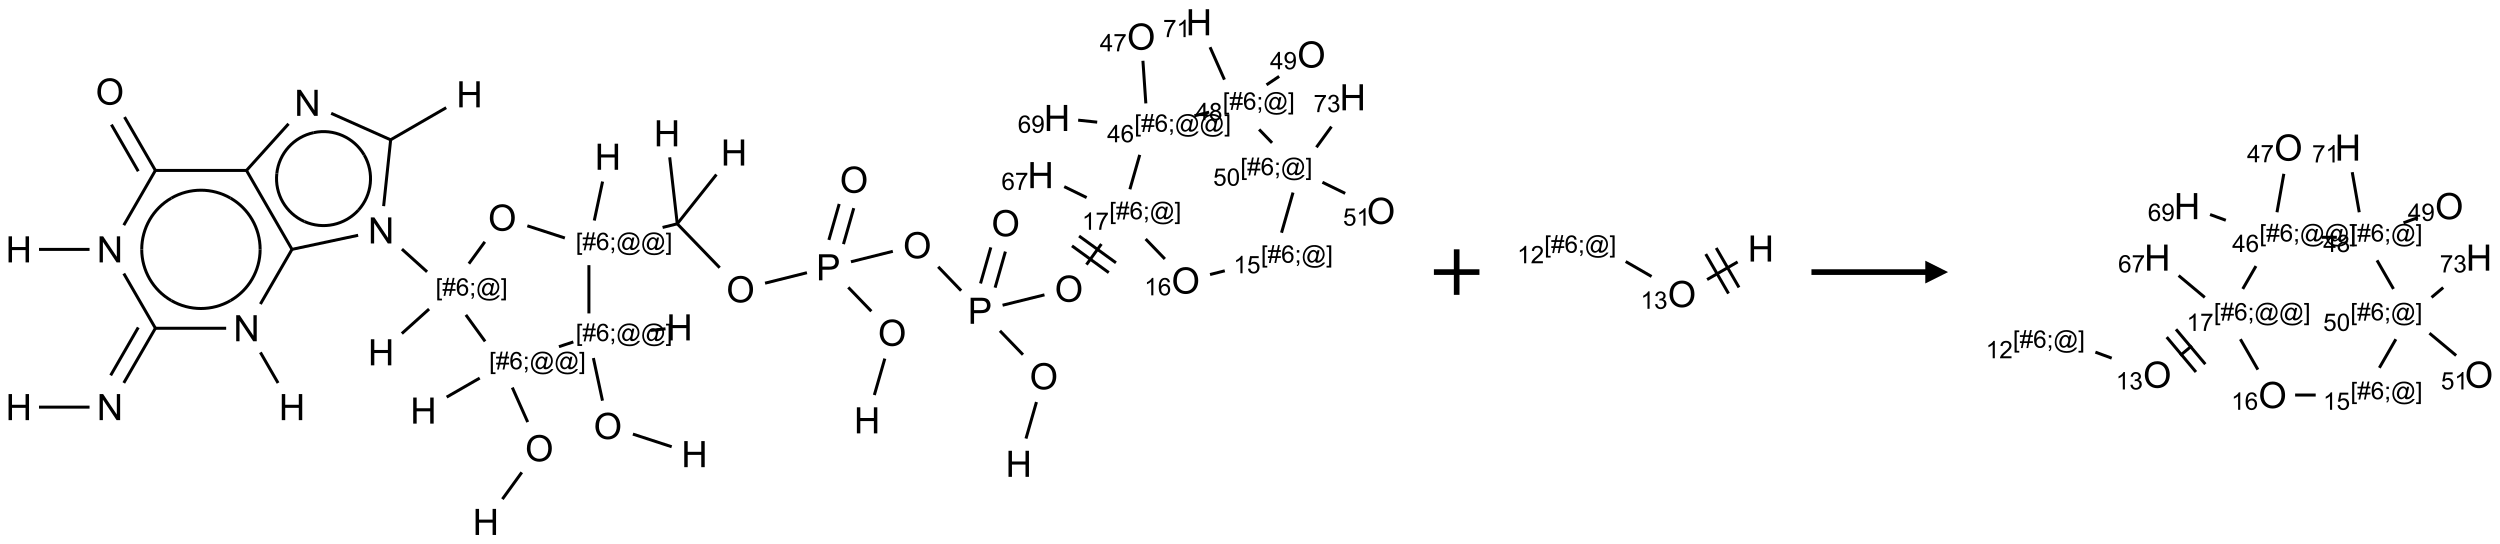 <?xml version="1.0" encoding="UTF-8"?>
<svg xmlns="http://www.w3.org/2000/svg" xmlns:xlink="http://www.w3.org/1999/xlink" width="1098" height="239" viewBox="0 0 1098 239">
<defs>
<g>
<g id="glyph-0-0">
<path d="M 2 0 L 2 -10 L 10 -10 L 10 0 Z M 2.25 -0.25 L 9.75 -0.25 L 9.75 -9.75 L 2.25 -9.75 Z M 2.25 -0.25 "/>
</g>
<g id="glyph-0-1">
<path d="M 0.773 -5.578 C 0.773 -7.48 1.285 -8.969 2.305 -10.043 C 3.324 -11.117 4.645 -11.656 6.258 -11.656 C 7.316 -11.656 8.27 -11.402 9.117 -10.898 C 9.965 -10.395 10.613 -9.688 11.059 -8.785 C 11.504 -7.883 11.727 -6.855 11.727 -5.711 C 11.727 -4.551 11.492 -3.512 11.023 -2.594 C 10.555 -1.676 9.891 -0.984 9.031 -0.512 C 8.172 -0.039 7.246 0.195 6.25 0.195 C 5.172 0.195 4.207 -0.066 3.359 -0.586 C 2.512 -1.105 1.867 -1.816 1.43 -2.719 C 0.992 -3.621 0.773 -4.574 0.773 -5.578 Z M 2.336 -5.555 C 2.336 -4.176 2.707 -3.086 3.449 -2.293 C 4.191 -1.5 5.121 -1.102 6.242 -1.102 C 7.383 -1.102 8.32 -1.504 9.059 -2.305 C 9.797 -3.105 10.164 -4.246 10.164 -5.719 C 10.164 -6.652 10.008 -7.465 9.691 -8.16 C 9.375 -8.855 8.914 -9.395 8.309 -9.777 C 7.703 -10.16 7.02 -10.352 6.266 -10.352 C 5.191 -10.352 4.27 -9.984 3.496 -9.246 C 2.723 -8.508 2.336 -7.277 2.336 -5.555 Z M 2.336 -5.555 "/>
</g>
<g id="glyph-0-2">
<path d="M 1.234 0 L 1.234 -11.453 L 5.555 -11.453 C 6.316 -11.453 6.895 -11.418 7.297 -11.344 C 7.859 -11.25 8.332 -11.07 8.711 -10.809 C 9.09 -10.547 9.398 -10.176 9.629 -9.703 C 9.859 -9.23 9.977 -8.707 9.977 -8.141 C 9.977 -7.168 9.668 -6.344 9.047 -5.668 C 8.426 -4.992 7.309 -4.656 5.688 -4.656 L 2.75 -4.656 L 2.75 0 Z M 2.75 -6.008 L 5.711 -6.008 C 6.691 -6.008 7.387 -6.191 7.797 -6.555 C 8.207 -6.918 8.414 -7.434 8.414 -8.094 C 8.414 -8.574 8.293 -8.984 8.051 -9.324 C 7.809 -9.664 7.488 -9.891 7.094 -10 C 6.84 -10.066 6.367 -10.102 5.68 -10.102 L 2.75 -10.102 Z M 2.75 -6.008 "/>
</g>
<g id="glyph-0-3">
<path d="M 1.281 0 L 1.281 -11.453 L 2.797 -11.453 L 2.797 -6.75 L 8.75 -6.75 L 8.75 -11.453 L 10.266 -11.453 L 10.266 0 L 8.75 0 L 8.75 -5.398 L 2.797 -5.398 L 2.797 0 Z M 1.281 0 "/>
</g>
<g id="glyph-0-4">
<path d="M 1.219 0 L 1.219 -11.453 L 2.773 -11.453 L 8.789 -2.461 L 8.789 -11.453 L 10.242 -11.453 L 10.242 0 L 8.688 0 L 2.672 -9 L 2.672 0 Z M 1.219 0 "/>
</g>
<g id="glyph-1-0">
<path d="M 1.332 0 L 1.332 -6.668 L 6.668 -6.668 L 6.668 0 Z M 1.5 -0.168 L 6.5 -0.168 L 6.5 -6.5 L 1.5 -6.5 Z M 1.5 -0.168 "/>
</g>
<g id="glyph-1-1">
<path d="M 3.973 0 L 3.035 0 L 3.035 -5.973 C 2.809 -5.758 2.516 -5.543 2.148 -5.328 C 1.781 -5.113 1.453 -4.953 1.16 -4.844 L 1.16 -5.75 C 1.684 -5.996 2.145 -6.297 2.535 -6.645 C 2.93 -6.996 3.207 -7.336 3.371 -7.668 L 3.973 -7.668 Z M 3.973 0 "/>
</g>
<g id="glyph-1-2">
<path d="M 5.309 -5.766 L 4.375 -5.691 C 4.293 -6.059 4.172 -6.328 4.02 -6.496 C 3.766 -6.762 3.453 -6.895 3.082 -6.895 C 2.785 -6.895 2.523 -6.812 2.297 -6.645 C 2 -6.43 1.77 -6.117 1.598 -5.703 C 1.43 -5.289 1.34 -4.703 1.332 -3.938 C 1.559 -4.281 1.836 -4.535 2.16 -4.703 C 2.488 -4.871 2.828 -4.953 3.188 -4.953 C 3.812 -4.953 4.344 -4.723 4.785 -4.262 C 5.223 -3.801 5.441 -3.207 5.441 -2.48 C 5.441 -2 5.34 -1.555 5.133 -1.145 C 4.926 -0.73 4.641 -0.418 4.281 -0.199 C 3.922 0.02 3.512 0.129 3.051 0.129 C 2.27 0.129 1.633 -0.156 1.141 -0.73 C 0.648 -1.305 0.402 -2.254 0.402 -3.574 C 0.402 -5.051 0.672 -6.121 1.219 -6.793 C 1.695 -7.375 2.336 -7.668 3.141 -7.668 C 3.742 -7.668 4.234 -7.5 4.617 -7.16 C 5 -6.824 5.23 -6.359 5.309 -5.766 Z M 1.48 -2.473 C 1.48 -2.152 1.547 -1.844 1.684 -1.547 C 1.82 -1.25 2.016 -1.027 2.262 -0.871 C 2.508 -0.719 2.766 -0.641 3.035 -0.641 C 3.434 -0.641 3.773 -0.801 4.059 -1.121 C 4.344 -1.441 4.484 -1.875 4.484 -2.422 C 4.484 -2.949 4.344 -3.367 4.062 -3.668 C 3.781 -3.973 3.426 -4.125 3 -4.125 C 2.578 -4.125 2.219 -3.973 1.922 -3.668 C 1.625 -3.363 1.48 -2.969 1.48 -2.473 Z M 1.48 -2.473 "/>
</g>
<g id="glyph-1-3">
<path d="M 0.723 2.121 L 0.723 -7.637 L 2.793 -7.637 L 2.793 -6.859 L 1.66 -6.859 L 1.66 1.344 L 2.793 1.344 L 2.793 2.121 Z M 0.723 2.121 "/>
</g>
<g id="glyph-1-4">
<path d="M 0.535 0.129 L 0.988 -2.09 L 0.109 -2.09 L 0.109 -2.863 L 1.145 -2.863 L 1.531 -4.754 L 0.109 -4.754 L 0.109 -5.531 L 1.688 -5.531 L 2.141 -7.766 L 2.922 -7.766 L 2.469 -5.531 L 4.109 -5.531 L 4.562 -7.766 L 5.348 -7.766 L 4.895 -5.531 L 5.797 -5.531 L 5.797 -4.754 L 4.738 -4.754 L 4.348 -2.863 L 5.797 -2.863 L 5.797 -2.09 L 4.191 -2.09 L 3.738 0.129 L 2.957 0.129 L 3.406 -2.09 L 1.77 -2.09 L 1.316 0.129 Z M 1.926 -2.863 L 3.562 -2.863 L 3.953 -4.754 L 2.312 -4.754 Z M 1.926 -2.863 "/>
</g>
<g id="glyph-1-5">
<path d="M 0.949 -4.465 L 0.949 -5.531 L 2.016 -5.531 L 2.016 -4.465 Z M 0.949 0 L 0.949 -1.066 L 2.016 -1.066 L 2.016 0 C 2.016 0.391 1.945 0.711 1.809 0.949 C 1.668 1.191 1.449 1.379 1.145 1.512 L 0.887 1.109 C 1.082 1.023 1.23 0.895 1.324 0.727 C 1.418 0.559 1.469 0.316 1.48 0 Z M 0.949 0 "/>
</g>
<g id="glyph-1-6">
<path d="M 6.047 -0.848 C 5.82 -0.59 5.57 -0.379 5.289 -0.223 C 5.008 -0.062 4.73 0.016 4.449 0.016 C 4.141 0.016 3.84 -0.074 3.547 -0.254 C 3.254 -0.434 3.02 -0.715 2.836 -1.09 C 2.652 -1.465 2.562 -1.875 2.562 -2.324 C 2.562 -2.875 2.703 -3.43 2.988 -3.98 C 3.27 -4.535 3.621 -4.953 4.043 -5.23 C 4.461 -5.508 4.871 -5.645 5.266 -5.645 C 5.566 -5.645 5.855 -5.566 6.129 -5.41 C 6.402 -5.25 6.641 -5.012 6.84 -4.688 L 7.016 -5.496 L 7.949 -5.496 L 7.199 -2 C 7.094 -1.516 7.043 -1.246 7.043 -1.191 C 7.043 -1.098 7.078 -1.02 7.148 -0.949 C 7.219 -0.883 7.305 -0.848 7.406 -0.848 C 7.59 -0.848 7.832 -0.953 8.129 -1.168 C 8.527 -1.445 8.84 -1.816 9.07 -2.285 C 9.301 -2.75 9.418 -3.234 9.418 -3.73 C 9.418 -4.309 9.27 -4.852 8.973 -5.355 C 8.676 -5.859 8.23 -6.262 7.645 -6.562 C 7.055 -6.863 6.406 -7.016 5.691 -7.016 C 4.879 -7.016 4.137 -6.824 3.465 -6.445 C 2.793 -6.066 2.273 -5.52 1.902 -4.809 C 1.535 -4.098 1.348 -3.34 1.348 -2.527 C 1.348 -1.676 1.535 -0.941 1.902 -0.328 C 2.273 0.285 2.809 0.742 3.508 1.035 C 4.207 1.328 4.984 1.473 5.832 1.473 C 6.742 1.473 7.504 1.32 8.121 1.016 C 8.734 0.711 9.195 0.34 9.5 -0.098 L 10.441 -0.098 C 10.266 0.266 9.961 0.637 9.531 1.016 C 9.102 1.395 8.59 1.695 7.996 1.914 C 7.402 2.133 6.688 2.246 5.848 2.246 C 5.078 2.246 4.367 2.145 3.715 1.949 C 3.066 1.75 2.512 1.453 2.051 1.055 C 1.594 0.656 1.25 0.199 1.016 -0.316 C 0.723 -0.973 0.578 -1.684 0.578 -2.441 C 0.578 -3.289 0.75 -4.098 1.098 -4.863 C 1.523 -5.805 2.125 -6.527 2.902 -7.027 C 3.684 -7.527 4.629 -7.777 5.738 -7.777 C 6.602 -7.777 7.375 -7.602 8.059 -7.246 C 8.746 -6.895 9.285 -6.371 9.684 -5.672 C 10.02 -5.07 10.188 -4.418 10.188 -3.715 C 10.188 -2.707 9.832 -1.812 9.125 -1.031 C 8.492 -0.328 7.801 0.02 7.051 0.02 C 6.812 0.02 6.617 -0.016 6.473 -0.09 C 6.324 -0.16 6.215 -0.266 6.145 -0.402 C 6.102 -0.488 6.066 -0.637 6.047 -0.848 Z M 3.527 -2.262 C 3.527 -1.785 3.641 -1.414 3.863 -1.152 C 4.09 -0.887 4.348 -0.754 4.641 -0.754 C 4.836 -0.754 5.039 -0.812 5.254 -0.93 C 5.469 -1.047 5.676 -1.219 5.871 -1.449 C 6.066 -1.676 6.23 -1.969 6.355 -2.32 C 6.48 -2.672 6.543 -3.027 6.543 -3.379 C 6.543 -3.852 6.426 -4.219 6.191 -4.48 C 5.957 -4.738 5.672 -4.871 5.332 -4.871 C 5.109 -4.871 4.902 -4.812 4.707 -4.699 C 4.512 -4.586 4.32 -4.406 4.137 -4.156 C 3.953 -3.906 3.805 -3.602 3.691 -3.246 C 3.582 -2.887 3.527 -2.559 3.527 -2.262 Z M 3.527 -2.262 "/>
</g>
<g id="glyph-1-7">
<path d="M 2.27 2.121 L 0.203 2.121 L 0.203 1.344 L 1.332 1.344 L 1.332 -6.859 L 0.203 -6.859 L 0.203 -7.637 L 2.27 -7.637 Z M 2.27 2.121 "/>
</g>
<g id="glyph-1-8">
<path d="M 0.441 -2 L 1.426 -2.082 C 1.5 -1.605 1.668 -1.242 1.934 -1.004 C 2.199 -0.762 2.52 -0.641 2.895 -0.641 C 3.348 -0.641 3.73 -0.812 4.043 -1.152 C 4.355 -1.492 4.512 -1.941 4.512 -2.504 C 4.512 -3.039 4.359 -3.461 4.059 -3.77 C 3.758 -4.078 3.367 -4.234 2.879 -4.234 C 2.578 -4.234 2.305 -4.164 2.062 -4.027 C 1.82 -3.891 1.629 -3.715 1.488 -3.496 L 0.609 -3.609 L 1.348 -7.531 L 5.145 -7.531 L 5.145 -6.637 L 2.098 -6.637 L 1.688 -4.582 C 2.145 -4.902 2.625 -5.062 3.129 -5.062 C 3.797 -5.062 4.359 -4.832 4.816 -4.371 C 5.277 -3.91 5.504 -3.312 5.504 -2.59 C 5.504 -1.898 5.305 -1.301 4.902 -0.797 C 4.41 -0.18 3.742 0.129 2.895 0.129 C 2.199 0.129 1.633 -0.062 1.195 -0.453 C 0.758 -0.844 0.504 -1.359 0.441 -2 Z M 0.441 -2 "/>
</g>
<g id="glyph-1-9">
<path d="M 0.441 -3.766 C 0.441 -4.668 0.535 -5.395 0.723 -5.945 C 0.906 -6.496 1.184 -6.922 1.551 -7.219 C 1.918 -7.516 2.375 -7.668 2.934 -7.668 C 3.344 -7.668 3.703 -7.586 4.012 -7.418 C 4.32 -7.254 4.574 -7.016 4.777 -6.707 C 4.977 -6.395 5.137 -6.016 5.25 -5.57 C 5.363 -5.125 5.422 -4.523 5.422 -3.766 C 5.422 -2.871 5.328 -2.148 5.145 -1.598 C 4.961 -1.047 4.688 -0.621 4.32 -0.32 C 3.953 -0.02 3.492 0.129 2.934 0.129 C 2.195 0.129 1.617 -0.133 1.199 -0.66 C 0.695 -1.297 0.441 -2.332 0.441 -3.766 Z M 1.406 -3.766 C 1.406 -2.512 1.555 -1.68 1.848 -1.262 C 2.141 -0.848 2.5 -0.641 2.934 -0.641 C 3.363 -0.641 3.727 -0.848 4.02 -1.266 C 4.312 -1.684 4.457 -2.516 4.457 -3.766 C 4.457 -5.023 4.312 -5.859 4.02 -6.27 C 3.727 -6.684 3.359 -6.891 2.922 -6.891 C 2.492 -6.891 2.148 -6.707 1.891 -6.344 C 1.566 -5.879 1.406 -5.02 1.406 -3.766 Z M 1.406 -3.766 "/>
</g>
<g id="glyph-1-10">
<path d="M 3.449 0 L 3.449 -1.828 L 0.137 -1.828 L 0.137 -2.688 L 3.621 -7.637 L 4.387 -7.637 L 4.387 -2.688 L 5.418 -2.688 L 5.418 -1.828 L 4.387 -1.828 L 4.387 0 Z M 3.449 -2.688 L 3.449 -6.129 L 1.059 -2.688 Z M 3.449 -2.688 "/>
</g>
<g id="glyph-1-11">
<path d="M 1.887 -4.141 C 1.496 -4.281 1.207 -4.484 1.02 -4.75 C 0.832 -5.016 0.738 -5.328 0.738 -5.699 C 0.738 -6.254 0.938 -6.719 1.34 -7.098 C 1.738 -7.477 2.27 -7.668 2.934 -7.668 C 3.598 -7.668 4.137 -7.473 4.543 -7.086 C 4.949 -6.699 5.152 -6.227 5.152 -5.672 C 5.152 -5.316 5.059 -5.008 4.871 -4.746 C 4.688 -4.484 4.406 -4.281 4.027 -4.141 C 4.496 -3.988 4.852 -3.742 5.098 -3.402 C 5.34 -3.062 5.465 -2.656 5.465 -2.184 C 5.465 -1.531 5.234 -0.98 4.77 -0.535 C 4.309 -0.09 3.703 0.129 2.949 0.129 C 2.195 0.129 1.586 -0.094 1.125 -0.539 C 0.664 -0.984 0.434 -1.543 0.434 -2.207 C 0.434 -2.703 0.559 -3.121 0.809 -3.457 C 1.062 -3.793 1.422 -4.02 1.887 -4.141 Z M 1.699 -5.73 C 1.699 -5.367 1.812 -5.074 2.047 -4.844 C 2.281 -4.613 2.582 -4.5 2.953 -4.5 C 3.312 -4.5 3.609 -4.613 3.84 -4.84 C 4.07 -5.066 4.188 -5.348 4.188 -5.676 C 4.188 -6.02 4.07 -6.309 3.832 -6.543 C 3.594 -6.777 3.297 -6.895 2.941 -6.895 C 2.586 -6.895 2.289 -6.781 2.051 -6.551 C 1.816 -6.324 1.699 -6.047 1.699 -5.73 Z M 1.395 -2.203 C 1.395 -1.938 1.461 -1.676 1.586 -1.426 C 1.711 -1.176 1.902 -0.984 2.152 -0.848 C 2.402 -0.711 2.672 -0.641 2.957 -0.641 C 3.406 -0.641 3.777 -0.785 4.066 -1.074 C 4.359 -1.363 4.504 -1.727 4.504 -2.172 C 4.504 -2.625 4.355 -2.996 4.055 -3.293 C 3.754 -3.586 3.379 -3.734 2.926 -3.734 C 2.484 -3.734 2.121 -3.59 1.832 -3.297 C 1.543 -3.004 1.395 -2.641 1.395 -2.203 Z M 1.395 -2.203 "/>
</g>
<g id="glyph-1-12">
<path d="M 0.504 -6.637 L 0.504 -7.535 L 5.449 -7.535 L 5.449 -6.809 C 4.961 -6.289 4.48 -5.602 4.004 -4.746 C 3.527 -3.887 3.156 -3.004 2.895 -2.098 C 2.707 -1.461 2.59 -0.762 2.535 0 L 1.574 0 C 1.582 -0.602 1.703 -1.328 1.926 -2.176 C 2.152 -3.027 2.477 -3.848 2.898 -4.637 C 3.32 -5.426 3.77 -6.094 4.246 -6.637 Z M 0.504 -6.637 "/>
</g>
<g id="glyph-1-13">
<path d="M 0.582 -1.766 L 1.484 -1.848 C 1.562 -1.426 1.707 -1.117 1.922 -0.926 C 2.137 -0.734 2.414 -0.641 2.75 -0.641 C 3.039 -0.641 3.289 -0.707 3.508 -0.84 C 3.727 -0.973 3.902 -1.148 4.043 -1.367 C 4.18 -1.586 4.297 -1.887 4.391 -2.262 C 4.484 -2.637 4.531 -3.016 4.531 -3.406 C 4.531 -3.449 4.531 -3.512 4.527 -3.594 C 4.34 -3.297 4.082 -3.055 3.758 -2.867 C 3.434 -2.68 3.082 -2.59 2.703 -2.59 C 2.07 -2.59 1.535 -2.816 1.098 -3.277 C 0.66 -3.734 0.441 -4.34 0.441 -5.09 C 0.441 -5.863 0.672 -6.484 1.129 -6.957 C 1.586 -7.43 2.156 -7.668 2.844 -7.668 C 3.34 -7.668 3.793 -7.531 4.207 -7.266 C 4.617 -7 4.93 -6.617 5.145 -6.121 C 5.355 -5.629 5.465 -4.91 5.465 -3.973 C 5.465 -2.996 5.359 -2.223 5.145 -1.645 C 4.934 -1.066 4.617 -0.625 4.199 -0.324 C 3.781 -0.02 3.293 0.129 2.73 0.129 C 2.133 0.129 1.645 -0.035 1.266 -0.367 C 0.887 -0.699 0.66 -1.164 0.582 -1.766 Z M 4.422 -5.137 C 4.422 -5.676 4.277 -6.102 3.992 -6.418 C 3.707 -6.734 3.359 -6.891 2.957 -6.891 C 2.543 -6.891 2.18 -6.719 1.871 -6.379 C 1.562 -6.039 1.406 -5.598 1.406 -5.059 C 1.406 -4.57 1.555 -4.176 1.848 -3.871 C 2.141 -3.566 2.5 -3.418 2.934 -3.418 C 3.367 -3.418 3.723 -3.57 4.004 -3.871 C 4.281 -4.176 4.422 -4.598 4.422 -5.137 Z M 4.422 -5.137 "/>
</g>
<g id="glyph-1-14">
<path d="M 0.449 -2.016 L 1.387 -2.141 C 1.492 -1.609 1.676 -1.227 1.934 -0.992 C 2.191 -0.758 2.508 -0.641 2.879 -0.641 C 3.32 -0.641 3.695 -0.793 3.996 -1.098 C 4.301 -1.402 4.453 -1.781 4.453 -2.234 C 4.453 -2.664 4.312 -3.02 4.031 -3.301 C 3.75 -3.578 3.391 -3.719 2.957 -3.719 C 2.781 -3.719 2.562 -3.684 2.297 -3.613 L 2.402 -4.438 C 2.465 -4.43 2.516 -4.426 2.551 -4.426 C 2.949 -4.426 3.312 -4.531 3.629 -4.738 C 3.949 -4.949 4.109 -5.27 4.109 -5.703 C 4.109 -6.047 3.992 -6.332 3.762 -6.559 C 3.527 -6.785 3.227 -6.895 2.859 -6.895 C 2.496 -6.895 2.191 -6.781 1.949 -6.551 C 1.707 -6.324 1.547 -5.98 1.48 -5.52 L 0.543 -5.688 C 0.656 -6.316 0.918 -6.805 1.324 -7.148 C 1.73 -7.492 2.234 -7.668 2.84 -7.668 C 3.254 -7.668 3.641 -7.578 3.988 -7.398 C 4.34 -7.219 4.609 -6.977 4.793 -6.668 C 4.98 -6.359 5.074 -6.031 5.074 -5.684 C 5.074 -5.352 4.984 -5.051 4.809 -4.781 C 4.629 -4.512 4.367 -4.297 4.02 -4.137 C 4.473 -4.031 4.824 -3.816 5.074 -3.488 C 5.324 -3.16 5.449 -2.75 5.449 -2.254 C 5.449 -1.59 5.203 -1.023 4.719 -0.559 C 4.234 -0.098 3.617 0.137 2.875 0.137 C 2.203 0.137 1.648 -0.062 1.207 -0.465 C 0.762 -0.863 0.512 -1.379 0.449 -2.016 Z M 0.449 -2.016 "/>
</g>
<g id="glyph-1-15">
<path d="M 5.371 -0.902 L 5.371 0 L 0.324 0 C 0.316 -0.227 0.352 -0.441 0.434 -0.652 C 0.562 -0.996 0.766 -1.332 1.051 -1.668 C 1.332 -2 1.742 -2.387 2.277 -2.824 C 3.105 -3.504 3.668 -4.043 3.957 -4.441 C 4.25 -4.84 4.395 -5.215 4.395 -5.566 C 4.395 -5.938 4.262 -6.254 3.996 -6.508 C 3.73 -6.762 3.387 -6.891 2.957 -6.891 C 2.508 -6.891 2.145 -6.754 1.875 -6.484 C 1.605 -6.215 1.469 -5.84 1.465 -5.359 L 0.5 -5.457 C 0.566 -6.176 0.812 -6.727 1.246 -7.102 C 1.676 -7.477 2.254 -7.668 2.98 -7.668 C 3.711 -7.668 4.293 -7.465 4.719 -7.059 C 5.145 -6.652 5.359 -6.148 5.359 -5.547 C 5.359 -5.242 5.297 -4.941 5.172 -4.645 C 5.047 -4.352 4.84 -4.039 4.551 -3.715 C 4.262 -3.387 3.777 -2.938 3.105 -2.371 C 2.543 -1.898 2.18 -1.578 2.02 -1.41 C 1.859 -1.242 1.73 -1.07 1.625 -0.902 Z M 5.371 -0.902 "/>
</g>
</g>
</defs>
<path fill="none" stroke-width="0.033" stroke-linecap="butt" stroke-linejoin="miter" stroke="rgb(0%, 0%, 0%)" stroke-opacity="1" stroke-miterlimit="10" d="M 13.08 2.77 L 13.242 2.729 " transform="matrix(40, 0, 0, 40, 8.25, 9.775)"/>
<path fill="none" stroke-width="0.033" stroke-linecap="butt" stroke-linejoin="miter" stroke="rgb(0%, 0%, 0%)" stroke-opacity="1" stroke-miterlimit="10" d="M 13.865 2.311 L 13.991 1.87 " transform="matrix(40, 0, 0, 40, 8.25, 9.775)"/>
<path fill="none" stroke-width="0.033" stroke-linecap="butt" stroke-linejoin="miter" stroke="rgb(0%, 0%, 0%)" stroke-opacity="1" stroke-miterlimit="10" d="M 13.761 1.324 L 13.619 1.177 " transform="matrix(40, 0, 0, 40, 8.25, 9.775)"/>
<path fill="none" stroke-width="0.033" stroke-linecap="butt" stroke-linejoin="miter" stroke="rgb(0%, 0%, 0%)" stroke-opacity="1" stroke-miterlimit="10" d="M 13.07 0.987 L 12.908 1.027 " transform="matrix(40, 0, 0, 40, 8.25, 9.775)"/>
<path fill="none" stroke-width="0.033" stroke-linecap="butt" stroke-linejoin="miter" stroke="rgb(0%, 0%, 0%)" stroke-opacity="1" stroke-miterlimit="10" d="M 12.308 1.456 L 12.2 1.834 " transform="matrix(40, 0, 0, 40, 8.25, 9.775)"/>
<path fill="none" stroke-width="0.033" stroke-linecap="butt" stroke-linejoin="miter" stroke="rgb(0%, 0%, 0%)" stroke-opacity="1" stroke-miterlimit="10" d="M 12.373 2.38 L 12.584 2.599 " transform="matrix(40, 0, 0, 40, 8.25, 9.775)"/>
<path fill="none" stroke-width="0.033" stroke-linecap="butt" stroke-linejoin="miter" stroke="rgb(0%, 0%, 0%)" stroke-opacity="1" stroke-miterlimit="10" d="M 11.887 2.435 L 11.723 2.661 " transform="matrix(40, 0, 0, 40, 8.25, 9.775)"/>
<path fill="none" stroke-width="0.033" stroke-linecap="butt" stroke-linejoin="miter" stroke="rgb(0%, 0%, 0%)" stroke-opacity="1" stroke-miterlimit="10" d="M 11.564 2.455 L 11.968 2.749 " transform="matrix(40, 0, 0, 40, 8.25, 9.775)"/>
<path fill="none" stroke-width="0.033" stroke-linecap="butt" stroke-linejoin="miter" stroke="rgb(0%, 0%, 0%)" stroke-opacity="1" stroke-miterlimit="10" d="M 11.642 2.347 L 12.047 2.641 " transform="matrix(40, 0, 0, 40, 8.25, 9.775)"/>
<path fill="none" stroke-width="0.033" stroke-linecap="butt" stroke-linejoin="miter" stroke="rgb(0%, 0%, 0%)" stroke-opacity="1" stroke-miterlimit="10" d="M 11.262 2.993 L 10.802 3.107 " transform="matrix(40, 0, 0, 40, 8.25, 9.775)"/>
<path fill="none" stroke-width="0.033" stroke-linecap="butt" stroke-linejoin="miter" stroke="rgb(0%, 0%, 0%)" stroke-opacity="1" stroke-miterlimit="10" d="M 10.72 2.914 L 10.833 2.518 " transform="matrix(40, 0, 0, 40, 8.25, 9.775)"/>
<path fill="none" stroke-width="0.033" stroke-linecap="butt" stroke-linejoin="miter" stroke="rgb(0%, 0%, 0%)" stroke-opacity="1" stroke-miterlimit="10" d="M 10.56 2.868 L 10.673 2.472 " transform="matrix(40, 0, 0, 40, 8.25, 9.775)"/>
<path fill="none" stroke-width="0.033" stroke-linecap="butt" stroke-linejoin="miter" stroke="rgb(0%, 0%, 0%)" stroke-opacity="1" stroke-miterlimit="10" d="M 10.773 3.388 L 11.026 3.65 " transform="matrix(40, 0, 0, 40, 8.25, 9.775)"/>
<path fill="none" stroke-width="0.033" stroke-linecap="butt" stroke-linejoin="miter" stroke="rgb(0%, 0%, 0%)" stroke-opacity="1" stroke-miterlimit="10" d="M 11.174 4.17 L 11.059 4.571 " transform="matrix(40, 0, 0, 40, 8.25, 9.775)"/>
<path fill="none" stroke-width="0.033" stroke-linecap="butt" stroke-linejoin="miter" stroke="rgb(0%, 0%, 0%)" stroke-opacity="1" stroke-miterlimit="10" d="M 10.347 2.947 L 10.095 2.685 " transform="matrix(40, 0, 0, 40, 8.25, 9.775)"/>
<path fill="none" stroke-width="0.033" stroke-linecap="butt" stroke-linejoin="miter" stroke="rgb(0%, 0%, 0%)" stroke-opacity="1" stroke-miterlimit="10" d="M 9.597 2.515 L 9.137 2.63 " transform="matrix(40, 0, 0, 40, 8.25, 9.775)"/>
<path fill="none" stroke-width="0.033" stroke-linecap="butt" stroke-linejoin="miter" stroke="rgb(0%, 0%, 0%)" stroke-opacity="1" stroke-miterlimit="10" d="M 9.055 2.436 L 9.168 2.041 " transform="matrix(40, 0, 0, 40, 8.25, 9.775)"/>
<path fill="none" stroke-width="0.033" stroke-linecap="butt" stroke-linejoin="miter" stroke="rgb(0%, 0%, 0%)" stroke-opacity="1" stroke-miterlimit="10" d="M 8.895 2.39 L 9.008 1.995 " transform="matrix(40, 0, 0, 40, 8.25, 9.775)"/>
<path fill="none" stroke-width="0.033" stroke-linecap="butt" stroke-linejoin="miter" stroke="rgb(0%, 0%, 0%)" stroke-opacity="1" stroke-miterlimit="10" d="M 9.108 2.911 L 9.361 3.173 " transform="matrix(40, 0, 0, 40, 8.25, 9.775)"/>
<path fill="none" stroke-width="0.033" stroke-linecap="butt" stroke-linejoin="miter" stroke="rgb(0%, 0%, 0%)" stroke-opacity="1" stroke-miterlimit="10" d="M 9.509 3.693 L 9.394 4.093 " transform="matrix(40, 0, 0, 40, 8.25, 9.775)"/>
<path fill="none" stroke-width="0.033" stroke-linecap="butt" stroke-linejoin="miter" stroke="rgb(0%, 0%, 0%)" stroke-opacity="1" stroke-miterlimit="10" d="M 8.654 2.75 L 8.194 2.865 " transform="matrix(40, 0, 0, 40, 8.25, 9.775)"/>
<path fill="none" stroke-width="0.033" stroke-linecap="butt" stroke-linejoin="miter" stroke="rgb(0%, 0%, 0%)" stroke-opacity="1" stroke-miterlimit="10" d="M 7.696 2.695 L 7.23 2.213 " transform="matrix(40, 0, 0, 40, 8.25, 9.775)"/>
<path fill="none" stroke-width="0.033" stroke-linecap="butt" stroke-linejoin="miter" stroke="rgb(0%, 0%, 0%)" stroke-opacity="1" stroke-miterlimit="10" d="M 7.23 2.213 L 7.069 2.253 " transform="matrix(40, 0, 0, 40, 8.25, 9.775)"/>
<path fill="none" stroke-width="0.033" stroke-linecap="butt" stroke-linejoin="miter" stroke="rgb(0%, 0%, 0%)" stroke-opacity="1" stroke-miterlimit="10" d="M 6.319 2.177 L 6.41 1.749 " transform="matrix(40, 0, 0, 40, 8.25, 9.775)"/>
<path fill="none" stroke-width="0.033" stroke-linecap="butt" stroke-linejoin="miter" stroke="rgb(0%, 0%, 0%)" stroke-opacity="1" stroke-miterlimit="10" d="M 5.996 2.369 L 5.584 2.235 " transform="matrix(40, 0, 0, 40, 8.25, 9.775)"/>
<path fill="none" stroke-width="0.033" stroke-linecap="butt" stroke-linejoin="miter" stroke="rgb(0%, 0%, 0%)" stroke-opacity="1" stroke-miterlimit="10" d="M 5.117 2.411 L 4.942 2.651 " transform="matrix(40, 0, 0, 40, 8.25, 9.775)"/>
<path fill="none" stroke-width="0.033" stroke-linecap="butt" stroke-linejoin="miter" stroke="rgb(0%, 0%, 0%)" stroke-opacity="1" stroke-miterlimit="10" d="M 4.483 2.74 L 4.207 2.491 " transform="matrix(40, 0, 0, 40, 8.25, 9.775)"/>
<path fill="none" stroke-width="0.033" stroke-linecap="butt" stroke-linejoin="miter" stroke="rgb(0%, 0%, 0%)" stroke-opacity="1" stroke-miterlimit="10" d="M 4.006 2.019 L 4.084 1.283 " transform="matrix(40, 0, 0, 40, 8.25, 9.775)"/>
<path fill="none" stroke-width="0.033" stroke-linecap="butt" stroke-linejoin="miter" stroke="rgb(0%, 0%, 0%)" stroke-opacity="1" stroke-miterlimit="10" d="M 4.075 1.295 L 4.693 0.938 " transform="matrix(40, 0, 0, 40, 8.25, 9.775)"/>
<path fill="none" stroke-width="0.033" stroke-linecap="butt" stroke-linejoin="miter" stroke="rgb(0%, 0%, 0%)" stroke-opacity="1" stroke-miterlimit="10" d="M 4.083 1.291 L 3.43 1 " transform="matrix(40, 0, 0, 40, 8.25, 9.775)"/>
<path fill="none" stroke-width="0.033" stroke-linecap="butt" stroke-linejoin="miter" stroke="rgb(0%, 0%, 0%)" stroke-opacity="1" stroke-miterlimit="10" d="M 2.962 1.115 L 2.495 1.633 " transform="matrix(40, 0, 0, 40, 8.25, 9.775)"/>
<path fill="none" stroke-width="0.033" stroke-linecap="butt" stroke-linejoin="miter" stroke="rgb(0%, 0%, 0%)" stroke-opacity="1" stroke-miterlimit="10" d="M 2.507 1.627 L 1.49 1.627 " transform="matrix(40, 0, 0, 40, 8.25, 9.775)"/>
<path fill="none" stroke-width="0.033" stroke-linecap="butt" stroke-linejoin="miter" stroke="rgb(0%, 0%, 0%)" stroke-opacity="1" stroke-miterlimit="10" d="M 1.505 1.636 L 1.161 1.041 " transform="matrix(40, 0, 0, 40, 8.25, 9.775)"/>
<path fill="none" stroke-width="0.033" stroke-linecap="butt" stroke-linejoin="miter" stroke="rgb(0%, 0%, 0%)" stroke-opacity="1" stroke-miterlimit="10" d="M 1.312 1.636 L 1.017 1.124 " transform="matrix(40, 0, 0, 40, 8.25, 9.775)"/>
<path fill="none" stroke-width="0.033" stroke-linecap="butt" stroke-linejoin="miter" stroke="rgb(0%, 0%, 0%)" stroke-opacity="1" stroke-miterlimit="10" d="M 1.5 1.627 L 1.153 2.228 " transform="matrix(40, 0, 0, 40, 8.25, 9.775)"/>
<path fill="none" stroke-width="0.033" stroke-linecap="butt" stroke-linejoin="miter" stroke="rgb(0%, 0%, 0%)" stroke-opacity="1" stroke-miterlimit="10" d="M 0.777 2.494 L 0.222 2.494 " transform="matrix(40, 0, 0, 40, 8.25, 9.775)"/>
<path fill="none" stroke-width="0.033" stroke-linecap="butt" stroke-linejoin="miter" stroke="rgb(0%, 0%, 0%)" stroke-opacity="1" stroke-miterlimit="10" d="M 1.153 2.759 L 1.505 3.368 " transform="matrix(40, 0, 0, 40, 8.25, 9.775)"/>
<path fill="none" stroke-width="0.033" stroke-linecap="butt" stroke-linejoin="miter" stroke="rgb(0%, 0%, 0%)" stroke-opacity="1" stroke-miterlimit="10" d="M 1.505 3.351 L 1.153 3.96 " transform="matrix(40, 0, 0, 40, 8.25, 9.775)"/>
<path fill="none" stroke-width="0.033" stroke-linecap="butt" stroke-linejoin="miter" stroke="rgb(0%, 0%, 0%)" stroke-opacity="1" stroke-miterlimit="10" d="M 1.312 3.351 L 1.009 3.877 " transform="matrix(40, 0, 0, 40, 8.25, 9.775)"/>
<path fill="none" stroke-width="0.033" stroke-linecap="butt" stroke-linejoin="miter" stroke="rgb(0%, 0%, 0%)" stroke-opacity="1" stroke-miterlimit="10" d="M 0.777 4.226 L 0.222 4.226 " transform="matrix(40, 0, 0, 40, 8.25, 9.775)"/>
<path fill="none" stroke-width="0.033" stroke-linecap="butt" stroke-linejoin="miter" stroke="rgb(0%, 0%, 0%)" stroke-opacity="1" stroke-miterlimit="10" d="M 1.5 3.36 L 2.277 3.36 " transform="matrix(40, 0, 0, 40, 8.25, 9.775)"/>
<path fill="none" stroke-width="0.033" stroke-linecap="butt" stroke-linejoin="miter" stroke="rgb(0%, 0%, 0%)" stroke-opacity="1" stroke-miterlimit="10" d="M 2.653 3.625 L 2.847 3.961 " transform="matrix(40, 0, 0, 40, 8.25, 9.775)"/>
<path fill="none" stroke-width="0.033" stroke-linecap="butt" stroke-linejoin="miter" stroke="rgb(0%, 0%, 0%)" stroke-opacity="1" stroke-miterlimit="10" d="M 2.653 3.094 L 3.004 2.487 " transform="matrix(40, 0, 0, 40, 8.25, 9.775)"/>
<path fill="none" stroke-width="0.033" stroke-linecap="butt" stroke-linejoin="miter" stroke="rgb(0%, 0%, 0%)" stroke-opacity="1" stroke-miterlimit="10" d="M 2.993 2.495 L 3.726 2.339 " transform="matrix(40, 0, 0, 40, 8.25, 9.775)"/>
<path fill="none" stroke-width="0.033" stroke-linecap="butt" stroke-linejoin="miter" stroke="rgb(0%, 0%, 0%)" stroke-opacity="1" stroke-miterlimit="10" d="M 3 2.494 L 2.5 1.627 " transform="matrix(40, 0, 0, 40, 8.25, 9.775)"/>
<path fill="none" stroke-width="0.033" stroke-linecap="butt" stroke-linejoin="miter" stroke="rgb(0%, 0%, 0%)" stroke-opacity="1" stroke-miterlimit="10" d="M 4.505 3.149 L 4.206 3.418 " transform="matrix(40, 0, 0, 40, 8.25, 9.775)"/>
<path fill="none" stroke-width="0.033" stroke-linecap="butt" stroke-linejoin="miter" stroke="rgb(0%, 0%, 0%)" stroke-opacity="1" stroke-miterlimit="10" d="M 4.909 3.213 L 5.12 3.504 " transform="matrix(40, 0, 0, 40, 8.25, 9.775)"/>
<path fill="none" stroke-width="0.033" stroke-linecap="butt" stroke-linejoin="miter" stroke="rgb(0%, 0%, 0%)" stroke-opacity="1" stroke-miterlimit="10" d="M 5.419 4.011 L 5.588 4.39 " transform="matrix(40, 0, 0, 40, 8.25, 9.775)"/>
<path fill="none" stroke-width="0.033" stroke-linecap="butt" stroke-linejoin="miter" stroke="rgb(0%, 0%, 0%)" stroke-opacity="1" stroke-miterlimit="10" d="M 5.523 4.942 L 5.31 5.236 " transform="matrix(40, 0, 0, 40, 8.25, 9.775)"/>
<path fill="none" stroke-width="0.033" stroke-linecap="butt" stroke-linejoin="miter" stroke="rgb(0%, 0%, 0%)" stroke-opacity="1" stroke-miterlimit="10" d="M 5.061 3.907 L 4.698 4.116 " transform="matrix(40, 0, 0, 40, 8.25, 9.775)"/>
<path fill="none" stroke-width="0.033" stroke-linecap="butt" stroke-linejoin="miter" stroke="rgb(0%, 0%, 0%)" stroke-opacity="1" stroke-miterlimit="10" d="M 5.931 3.562 L 6.089 3.51 " transform="matrix(40, 0, 0, 40, 8.25, 9.775)"/>
<path fill="none" stroke-width="0.033" stroke-linecap="butt" stroke-linejoin="miter" stroke="rgb(0%, 0%, 0%)" stroke-opacity="1" stroke-miterlimit="10" d="M 6.26 3.197 L 6.26 2.667 " transform="matrix(40, 0, 0, 40, 8.25, 9.775)"/>
<path fill="none" stroke-width="0.033" stroke-linecap="butt" stroke-linejoin="miter" stroke="rgb(0%, 0%, 0%)" stroke-opacity="1" stroke-miterlimit="10" d="M 6.309 3.687 L 6.409 4.155 " transform="matrix(40, 0, 0, 40, 8.25, 9.775)"/>
<path fill="none" stroke-width="0.033" stroke-linecap="butt" stroke-linejoin="miter" stroke="rgb(0%, 0%, 0%)" stroke-opacity="1" stroke-miterlimit="10" d="M 6.743 4.522 L 7.169 4.661 " transform="matrix(40, 0, 0, 40, 8.25, 9.775)"/>
<path fill="none" stroke-width="0.033" stroke-linecap="butt" stroke-linejoin="miter" stroke="rgb(0%, 0%, 0%)" stroke-opacity="1" stroke-miterlimit="10" d="M 6.935 3.384 L 7.101 3.366 " transform="matrix(40, 0, 0, 40, 8.25, 9.775)"/>
<path fill="none" stroke-width="0.033" stroke-linecap="butt" stroke-linejoin="miter" stroke="rgb(0%, 0%, 0%)" stroke-opacity="1" stroke-miterlimit="10" d="M 7.23 2.213 L 7.66 1.672 " transform="matrix(40, 0, 0, 40, 8.25, 9.775)"/>
<path fill="none" stroke-width="0.033" stroke-linecap="butt" stroke-linejoin="miter" stroke="rgb(0%, 0%, 0%)" stroke-opacity="1" stroke-miterlimit="10" d="M 7.23 2.213 L 7.147 1.483 " transform="matrix(40, 0, 0, 40, 8.25, 9.775)"/>
<path fill="none" stroke-width="0.033" stroke-linecap="butt" stroke-linejoin="miter" stroke="rgb(0%, 0%, 0%)" stroke-opacity="1" stroke-miterlimit="10" d="M 11.725 1.925 L 11.479 1.805 " transform="matrix(40, 0, 0, 40, 8.25, 9.775)"/>
<path fill="none" stroke-width="0.033" stroke-linecap="butt" stroke-linejoin="miter" stroke="rgb(0%, 0%, 0%)" stroke-opacity="1" stroke-miterlimit="10" d="M 12.375 0.891 L 12.343 0.423 " transform="matrix(40, 0, 0, 40, 8.25, 9.775)"/>
<path fill="none" stroke-width="0.033" stroke-linecap="butt" stroke-linejoin="miter" stroke="rgb(0%, 0%, 0%)" stroke-opacity="1" stroke-miterlimit="10" d="M 11.841 1.097 L 11.632 1.075 " transform="matrix(40, 0, 0, 40, 8.25, 9.775)"/>
<path fill="none" stroke-width="0.033" stroke-linecap="butt" stroke-linejoin="miter" stroke="rgb(0%, 0%, 0%)" stroke-opacity="1" stroke-miterlimit="10" d="M 13.7 0.687 L 13.839 0.594 " transform="matrix(40, 0, 0, 40, 8.25, 9.775)"/>
<path fill="none" stroke-width="0.033" stroke-linecap="butt" stroke-linejoin="miter" stroke="rgb(0%, 0%, 0%)" stroke-opacity="1" stroke-miterlimit="10" d="M 13.238 0.63 L 13.08 0.274 " transform="matrix(40, 0, 0, 40, 8.25, 9.775)"/>
<path fill="none" stroke-width="0.033" stroke-linecap="butt" stroke-linejoin="miter" stroke="rgb(0%, 0%, 0%)" stroke-opacity="1" stroke-miterlimit="10" d="M 14.314 1.757 L 14.564 1.879 " transform="matrix(40, 0, 0, 40, 8.25, 9.775)"/>
<path fill="none" stroke-width="0.033" stroke-linecap="butt" stroke-linejoin="miter" stroke="rgb(0%, 0%, 0%)" stroke-opacity="1" stroke-miterlimit="10" d="M 14.248 1.373 L 14.413 1.146 " transform="matrix(40, 0, 0, 40, 8.25, 9.775)"/>
<path fill="none" stroke-width="0.033" stroke-linecap="butt" stroke-linejoin="miter" stroke="rgb(0%, 0%, 0%)" stroke-opacity="1" stroke-miterlimit="10" d="M 3.793 1.458 C 3.905 1.652 3.879 1.896 3.73 2.062 " transform="matrix(40, 0, 0, 40, 8.25, 9.775)"/>
<path fill="none" stroke-width="0.033" stroke-linecap="butt" stroke-linejoin="miter" stroke="rgb(0%, 0%, 0%)" stroke-opacity="1" stroke-miterlimit="10" d="M 3.239 1.212 C 3.457 1.165 3.681 1.265 3.793 1.458 " transform="matrix(40, 0, 0, 40, 8.25, 9.775)"/>
<path fill="none" stroke-width="0.033" stroke-linecap="butt" stroke-linejoin="miter" stroke="rgb(0%, 0%, 0%)" stroke-opacity="1" stroke-miterlimit="10" d="M 2.833 1.662 C 2.856 1.44 3.02 1.258 3.239 1.212 " transform="matrix(40, 0, 0, 40, 8.25, 9.775)"/>
<path fill="none" stroke-width="0.033" stroke-linecap="butt" stroke-linejoin="miter" stroke="rgb(0%, 0%, 0%)" stroke-opacity="1" stroke-miterlimit="10" d="M 3.136 2.188 C 2.932 2.097 2.809 1.885 2.833 1.662 " transform="matrix(40, 0, 0, 40, 8.25, 9.775)"/>
<path fill="none" stroke-width="0.033" stroke-linecap="butt" stroke-linejoin="miter" stroke="rgb(0%, 0%, 0%)" stroke-opacity="1" stroke-miterlimit="10" d="M 3.73 2.062 C 3.58 2.228 3.34 2.279 3.136 2.188 " transform="matrix(40, 0, 0, 40, 8.25, 9.775)"/>
<path fill="none" stroke-width="0.033" stroke-linecap="butt" stroke-linejoin="miter" stroke="rgb(0%, 0%, 0%)" stroke-opacity="1" stroke-miterlimit="10" d="M 1.675 1.931 C 1.876 1.815 2.124 1.815 2.325 1.931 " transform="matrix(40, 0, 0, 40, 8.25, 9.775)"/>
<path fill="none" stroke-width="0.033" stroke-linecap="butt" stroke-linejoin="miter" stroke="rgb(0%, 0%, 0%)" stroke-opacity="1" stroke-miterlimit="10" d="M 1.35 2.494 C 1.35 2.261 1.474 2.047 1.675 1.931 " transform="matrix(40, 0, 0, 40, 8.25, 9.775)"/>
<path fill="none" stroke-width="0.033" stroke-linecap="butt" stroke-linejoin="miter" stroke="rgb(0%, 0%, 0%)" stroke-opacity="1" stroke-miterlimit="10" d="M 1.675 3.056 C 1.474 2.94 1.35 2.726 1.35 2.494 " transform="matrix(40, 0, 0, 40, 8.25, 9.775)"/>
<path fill="none" stroke-width="0.033" stroke-linecap="butt" stroke-linejoin="miter" stroke="rgb(0%, 0%, 0%)" stroke-opacity="1" stroke-miterlimit="10" d="M 2.325 3.056 C 2.124 3.172 1.876 3.172 1.675 3.056 " transform="matrix(40, 0, 0, 40, 8.25, 9.775)"/>
<path fill="none" stroke-width="0.033" stroke-linecap="butt" stroke-linejoin="miter" stroke="rgb(0%, 0%, 0%)" stroke-opacity="1" stroke-miterlimit="10" d="M 2.65 2.494 C 2.65 2.726 2.526 2.94 2.325 3.056 " transform="matrix(40, 0, 0, 40, 8.25, 9.775)"/>
<path fill="none" stroke-width="0.033" stroke-linecap="butt" stroke-linejoin="miter" stroke="rgb(0%, 0%, 0%)" stroke-opacity="1" stroke-miterlimit="10" d="M 2.325 1.931 C 2.526 2.047 2.65 2.261 2.65 2.494 " transform="matrix(40, 0, 0, 40, 8.25, 9.775)"/>
<g fill="rgb(0%, 0%, 0%)" fill-opacity="1">
<use xlink:href="#glyph-0-1" x="514.523" y="128.949"/>
</g>
<g fill="rgb(0%, 0%, 0%)" fill-opacity="1">
<use xlink:href="#glyph-1-1" x="502.586" y="129.699"/>
<use xlink:href="#glyph-1-2" x="508.518" y="129.699"/>
</g>
<g fill="rgb(0%, 0%, 0%)" fill-opacity="1">
<use xlink:href="#glyph-1-3" x="553.797" y="115.395"/>
<use xlink:href="#glyph-1-4" x="556.76" y="115.395"/>
<use xlink:href="#glyph-1-2" x="562.693" y="115.395"/>
<use xlink:href="#glyph-1-5" x="568.625" y="115.395"/>
<use xlink:href="#glyph-1-6" x="571.589" y="115.395"/>
<use xlink:href="#glyph-1-7" x="582.417" y="115.395"/>
</g>
<g fill="rgb(0%, 0%, 0%)" fill-opacity="1">
<use xlink:href="#glyph-1-1" x="541.75" y="120.023"/>
<use xlink:href="#glyph-1-8" x="547.682" y="120.023"/>
</g>
<g fill="rgb(0%, 0%, 0%)" fill-opacity="1">
<use xlink:href="#glyph-1-3" x="544.781" y="76.945"/>
<use xlink:href="#glyph-1-4" x="547.745" y="76.945"/>
<use xlink:href="#glyph-1-2" x="553.677" y="76.945"/>
<use xlink:href="#glyph-1-5" x="559.609" y="76.945"/>
<use xlink:href="#glyph-1-6" x="562.573" y="76.945"/>
<use xlink:href="#glyph-1-7" x="573.401" y="76.945"/>
</g>
<g fill="rgb(0%, 0%, 0%)" fill-opacity="1">
<use xlink:href="#glyph-1-8" x="532.816" y="81.57"/>
<use xlink:href="#glyph-1-9" x="538.749" y="81.57"/>
</g>
<g fill="rgb(0%, 0%, 0%)" fill-opacity="1">
<use xlink:href="#glyph-1-3" x="537.035" y="48.168"/>
<use xlink:href="#glyph-1-4" x="539.999" y="48.168"/>
<use xlink:href="#glyph-1-2" x="545.931" y="48.168"/>
<use xlink:href="#glyph-1-5" x="551.863" y="48.168"/>
<use xlink:href="#glyph-1-6" x="554.827" y="48.168"/>
<use xlink:href="#glyph-1-7" x="565.655" y="48.168"/>
</g>
<g fill="rgb(0%, 0%, 0%)" fill-opacity="1">
<use xlink:href="#glyph-1-10" x="525.031" y="52.797"/>
<use xlink:href="#glyph-1-11" x="530.964" y="52.797"/>
</g>
<g fill="rgb(0%, 0%, 0%)" fill-opacity="1">
<use xlink:href="#glyph-1-3" x="498.223" y="57.848"/>
<use xlink:href="#glyph-1-4" x="501.186" y="57.848"/>
<use xlink:href="#glyph-1-2" x="507.118" y="57.848"/>
<use xlink:href="#glyph-1-5" x="513.051" y="57.848"/>
<use xlink:href="#glyph-1-6" x="516.014" y="57.848"/>
<use xlink:href="#glyph-1-6" x="526.842" y="57.848"/>
<use xlink:href="#glyph-1-7" x="537.671" y="57.848"/>
</g>
<g fill="rgb(0%, 0%, 0%)" fill-opacity="1">
<use xlink:href="#glyph-1-10" x="486.242" y="62.477"/>
<use xlink:href="#glyph-1-2" x="492.174" y="62.477"/>
</g>
<g fill="rgb(0%, 0%, 0%)" fill-opacity="1">
<use xlink:href="#glyph-1-3" x="487.199" y="96.297"/>
<use xlink:href="#glyph-1-4" x="490.163" y="96.297"/>
<use xlink:href="#glyph-1-2" x="496.095" y="96.297"/>
<use xlink:href="#glyph-1-5" x="502.027" y="96.297"/>
<use xlink:href="#glyph-1-6" x="504.991" y="96.297"/>
<use xlink:href="#glyph-1-7" x="515.819" y="96.297"/>
</g>
<g fill="rgb(0%, 0%, 0%)" fill-opacity="1">
<use xlink:href="#glyph-1-1" x="475.211" y="100.926"/>
<use xlink:href="#glyph-1-12" x="481.143" y="100.926"/>
</g>
<g fill="rgb(0%, 0%, 0%)" fill-opacity="1">
<use xlink:href="#glyph-0-1" x="463.227" y="132.535"/>
</g>
<g fill="rgb(0%, 0%, 0%)" fill-opacity="1">
<use xlink:href="#glyph-0-2" x="425.059" y="142.211"/>
</g>
<g fill="rgb(0%, 0%, 0%)" fill-opacity="1">
<use xlink:href="#glyph-0-1" x="435.441" y="103.762"/>
</g>
<g fill="rgb(0%, 0%, 0%)" fill-opacity="1">
<use xlink:href="#glyph-0-1" x="452.199" y="170.988"/>
</g>
<g fill="rgb(0%, 0%, 0%)" fill-opacity="1">
<use xlink:href="#glyph-0-3" x="441.652" y="209.434"/>
</g>
<g fill="rgb(0%, 0%, 0%)" fill-opacity="1">
<use xlink:href="#glyph-0-1" x="396.629" y="113.441"/>
</g>
<g fill="rgb(0%, 0%, 0%)" fill-opacity="1">
<use xlink:href="#glyph-0-2" x="358.461" y="123.113"/>
</g>
<g fill="rgb(0%, 0%, 0%)" fill-opacity="1">
<use xlink:href="#glyph-0-1" x="368.844" y="84.668"/>
</g>
<g fill="rgb(0%, 0%, 0%)" fill-opacity="1">
<use xlink:href="#glyph-0-1" x="385.602" y="151.891"/>
</g>
<g fill="rgb(0%, 0%, 0%)" fill-opacity="1">
<use xlink:href="#glyph-0-3" x="375.055" y="190.336"/>
</g>
<g fill="rgb(0%, 0%, 0%)" fill-opacity="1">
<use xlink:href="#glyph-0-1" x="319.004" y="132.793"/>
</g>
<g fill="rgb(0%, 0%, 0%)" fill-opacity="1">
<use xlink:href="#glyph-1-3" x="252.867" y="109.816"/>
<use xlink:href="#glyph-1-4" x="255.831" y="109.816"/>
<use xlink:href="#glyph-1-2" x="261.763" y="109.816"/>
<use xlink:href="#glyph-1-5" x="267.695" y="109.816"/>
<use xlink:href="#glyph-1-6" x="270.659" y="109.816"/>
<use xlink:href="#glyph-1-6" x="281.487" y="109.816"/>
<use xlink:href="#glyph-1-7" x="292.315" y="109.816"/>
</g>
<g fill="rgb(0%, 0%, 0%)" fill-opacity="1">
<use xlink:href="#glyph-0-3" x="261.199" y="74.566"/>
</g>
<g fill="rgb(0%, 0%, 0%)" fill-opacity="1">
<use xlink:href="#glyph-0-1" x="214.363" y="101.336"/>
</g>
<g fill="rgb(0%, 0%, 0%)" fill-opacity="1">
<use xlink:href="#glyph-1-3" x="191.312" y="129.816"/>
<use xlink:href="#glyph-1-4" x="194.276" y="129.816"/>
<use xlink:href="#glyph-1-2" x="200.208" y="129.816"/>
<use xlink:href="#glyph-1-5" x="206.141" y="129.816"/>
<use xlink:href="#glyph-1-6" x="209.104" y="129.816"/>
<use xlink:href="#glyph-1-7" x="219.932" y="129.816"/>
</g>
<g fill="rgb(0%, 0%, 0%)" fill-opacity="1">
<use xlink:href="#glyph-0-4" x="161.645" y="106.93"/>
</g>
<g fill="rgb(0%, 0%, 0%)" fill-opacity="1">
<use xlink:href="#glyph-0-3" x="200.426" y="47.148"/>
</g>
<g fill="rgb(0%, 0%, 0%)" fill-opacity="1">
<use xlink:href="#glyph-0-4" x="129.285" y="50.879"/>
</g>
<g fill="rgb(0%, 0%, 0%)" fill-opacity="1">
<use xlink:href="#glyph-0-1" x="42" y="45.965"/>
</g>
<g fill="rgb(0%, 0%, 0%)" fill-opacity="1">
<use xlink:href="#glyph-0-4" x="42.52" y="115.246"/>
</g>
<g fill="rgb(0%, 0%, 0%)" fill-opacity="1">
<use xlink:href="#glyph-0-3" x="2.477" y="115.246"/>
</g>
<g fill="rgb(0%, 0%, 0%)" fill-opacity="1">
<use xlink:href="#glyph-0-4" x="42.52" y="184.527"/>
</g>
<g fill="rgb(0%, 0%, 0%)" fill-opacity="1">
<use xlink:href="#glyph-0-3" x="2.477" y="184.527"/>
</g>
<g fill="rgb(0%, 0%, 0%)" fill-opacity="1">
<use xlink:href="#glyph-0-4" x="102.52" y="149.887"/>
</g>
<g fill="rgb(0%, 0%, 0%)" fill-opacity="1">
<use xlink:href="#glyph-0-3" x="122.477" y="184.527"/>
</g>
<g fill="rgb(0%, 0%, 0%)" fill-opacity="1">
<use xlink:href="#glyph-0-3" x="161.605" y="160.457"/>
</g>
<g fill="rgb(0%, 0%, 0%)" fill-opacity="1">
<use xlink:href="#glyph-1-3" x="214.824" y="162.18"/>
<use xlink:href="#glyph-1-4" x="217.788" y="162.18"/>
<use xlink:href="#glyph-1-2" x="223.72" y="162.18"/>
<use xlink:href="#glyph-1-5" x="229.652" y="162.18"/>
<use xlink:href="#glyph-1-6" x="232.616" y="162.18"/>
<use xlink:href="#glyph-1-6" x="243.444" y="162.18"/>
<use xlink:href="#glyph-1-7" x="254.272" y="162.18"/>
</g>
<g fill="rgb(0%, 0%, 0%)" fill-opacity="1">
<use xlink:href="#glyph-0-1" x="230.633" y="202.598"/>
</g>
<g fill="rgb(0%, 0%, 0%)" fill-opacity="1">
<use xlink:href="#glyph-0-3" x="207.598" y="234.957"/>
</g>
<g fill="rgb(0%, 0%, 0%)" fill-opacity="1">
<use xlink:href="#glyph-0-3" x="180.199" y="186.055"/>
</g>
<g fill="rgb(0%, 0%, 0%)" fill-opacity="1">
<use xlink:href="#glyph-1-3" x="252.867" y="149.816"/>
<use xlink:href="#glyph-1-4" x="255.831" y="149.816"/>
<use xlink:href="#glyph-1-2" x="261.763" y="149.816"/>
<use xlink:href="#glyph-1-5" x="267.695" y="149.816"/>
<use xlink:href="#glyph-1-6" x="270.659" y="149.816"/>
<use xlink:href="#glyph-1-6" x="281.487" y="149.816"/>
<use xlink:href="#glyph-1-7" x="292.315" y="149.816"/>
</g>
<g fill="rgb(0%, 0%, 0%)" fill-opacity="1">
<use xlink:href="#glyph-0-1" x="260.723" y="192.824"/>
</g>
<g fill="rgb(0%, 0%, 0%)" fill-opacity="1">
<use xlink:href="#glyph-0-3" x="299.242" y="205.18"/>
</g>
<g fill="rgb(0%, 0%, 0%)" fill-opacity="1">
<use xlink:href="#glyph-0-3" x="292.664" y="149.512"/>
</g>
<g fill="rgb(0%, 0%, 0%)" fill-opacity="1">
<use xlink:href="#glyph-0-3" x="316.594" y="72.711"/>
</g>
<g fill="rgb(0%, 0%, 0%)" fill-opacity="1">
<use xlink:href="#glyph-0-3" x="287.168" y="64.273"/>
</g>
<g fill="rgb(0%, 0%, 0%)" fill-opacity="1">
<use xlink:href="#glyph-0-3" x="451.262" y="82.637"/>
</g>
<g fill="rgb(0%, 0%, 0%)" fill-opacity="1">
<use xlink:href="#glyph-1-2" x="439.828" y="83.43"/>
<use xlink:href="#glyph-1-12" x="445.76" y="83.43"/>
</g>
<g fill="rgb(0%, 0%, 0%)" fill-opacity="1">
<use xlink:href="#glyph-0-1" x="494.973" y="21.824"/>
</g>
<g fill="rgb(0%, 0%, 0%)" fill-opacity="1">
<use xlink:href="#glyph-1-10" x="483.031" y="22.539"/>
<use xlink:href="#glyph-1-12" x="488.964" y="22.539"/>
</g>
<g fill="rgb(0%, 0%, 0%)" fill-opacity="1">
<use xlink:href="#glyph-0-3" x="458.457" y="57.539"/>
</g>
<g fill="rgb(0%, 0%, 0%)" fill-opacity="1">
<use xlink:href="#glyph-1-2" x="447.008" y="58.332"/>
<use xlink:href="#glyph-1-13" x="452.94" y="58.332"/>
</g>
<g fill="rgb(0%, 0%, 0%)" fill-opacity="1">
<use xlink:href="#glyph-0-1" x="569.738" y="29.68"/>
</g>
<g fill="rgb(0%, 0%, 0%)" fill-opacity="1">
<use xlink:href="#glyph-1-10" x="557.781" y="30.43"/>
<use xlink:href="#glyph-1-13" x="563.714" y="30.43"/>
</g>
<g fill="rgb(0%, 0%, 0%)" fill-opacity="1">
<use xlink:href="#glyph-0-3" x="520.781" y="15.504"/>
</g>
<g fill="rgb(0%, 0%, 0%)" fill-opacity="1">
<use xlink:href="#glyph-1-12" x="510.82" y="16.297"/>
<use xlink:href="#glyph-1-1" x="516.753" y="16.297"/>
</g>
<g fill="rgb(0%, 0%, 0%)" fill-opacity="1">
<use xlink:href="#glyph-0-1" x="600.312" y="98.355"/>
</g>
<g fill="rgb(0%, 0%, 0%)" fill-opacity="1">
<use xlink:href="#glyph-1-8" x="589.844" y="99.105"/>
<use xlink:href="#glyph-1-1" x="595.776" y="99.105"/>
</g>
<g fill="rgb(0%, 0%, 0%)" fill-opacity="1">
<use xlink:href="#glyph-0-3" x="588.348" y="48.457"/>
</g>
<g fill="rgb(0%, 0%, 0%)" fill-opacity="1">
<use xlink:href="#glyph-1-12" x="576.914" y="49.25"/>
<use xlink:href="#glyph-1-14" x="582.846" y="49.25"/>
</g>
<path fill="none" stroke-width="0.062" stroke-linecap="butt" stroke-linejoin="miter" stroke="rgb(0%, 0%, 0%)" stroke-opacity="1" stroke-miterlimit="10" d="M 0 0 L 0.5 0 M 0.25 -0.25 L 0.25 0.25 " transform="matrix(40, 0, 0, 40, 629.77, 119.5)"/>
<path fill="none" stroke-width="0.033" stroke-linecap="butt" stroke-linejoin="miter" stroke="rgb(0%, 0%, 0%)" stroke-opacity="1" stroke-miterlimit="10" d="M 0.532 0.307 L 0.248 0.143 " transform="matrix(40, 0, 0, 40, 704.082, 109.152)"/>
<path fill="none" stroke-width="0.033" stroke-linecap="butt" stroke-linejoin="miter" stroke="rgb(0%, 0%, 0%)" stroke-opacity="1" stroke-miterlimit="10" d="M 1.142 0.341 L 1.477 0.147 " transform="matrix(40, 0, 0, 40, 704.082, 109.152)"/>
<path fill="none" stroke-width="0.033" stroke-linecap="butt" stroke-linejoin="miter" stroke="rgb(0%, 0%, 0%)" stroke-opacity="1" stroke-miterlimit="10" d="M 1.492 0.427 L 1.242 -0.006 " transform="matrix(40, 0, 0, 40, 704.082, 109.152)"/>
<path fill="none" stroke-width="0.033" stroke-linecap="butt" stroke-linejoin="miter" stroke="rgb(0%, 0%, 0%)" stroke-opacity="1" stroke-miterlimit="10" d="M 1.377 0.494 L 1.127 0.061 " transform="matrix(40, 0, 0, 40, 704.082, 109.152)"/>
<g fill="rgb(0%, 0%, 0%)" fill-opacity="1">
<use xlink:href="#glyph-0-1" x="732.473" y="134.883"/>
</g>
<g fill="rgb(0%, 0%, 0%)" fill-opacity="1">
<use xlink:href="#glyph-1-1" x="720.531" y="135.633"/>
<use xlink:href="#glyph-1-14" x="726.464" y="135.633"/>
</g>
<g fill="rgb(0%, 0%, 0%)" fill-opacity="1">
<use xlink:href="#glyph-1-3" x="678.254" y="111.004"/>
<use xlink:href="#glyph-1-4" x="681.217" y="111.004"/>
<use xlink:href="#glyph-1-2" x="687.15" y="111.004"/>
<use xlink:href="#glyph-1-5" x="693.082" y="111.004"/>
<use xlink:href="#glyph-1-6" x="696.046" y="111.004"/>
<use xlink:href="#glyph-1-7" x="706.874" y="111.004"/>
</g>
<g fill="rgb(0%, 0%, 0%)" fill-opacity="1">
<use xlink:href="#glyph-1-1" x="666.34" y="115.633"/>
<use xlink:href="#glyph-1-15" x="672.272" y="115.633"/>
</g>
<g fill="rgb(0%, 0%, 0%)" fill-opacity="1">
<use xlink:href="#glyph-0-3" x="767.59" y="114.879"/>
</g>
<path fill-rule="nonzero" fill="rgb(0%, 0%, 0%)" fill-opacity="1" d="M 795.586 120.75 L 845.586 120.75 L 845.586 124.5 L 855.586 119.5 L 845.586 114.5 L 845.586 118.25 L 795.586 118.25 "/>
<path fill="none" stroke-width="0.033" stroke-linecap="butt" stroke-linejoin="miter" stroke="rgb(0%, 0%, 0%)" stroke-opacity="1" stroke-miterlimit="10" d="M 0.439 2.312 L 0.26 2.246 " transform="matrix(40, 0, 0, 40, 909.898, 64.82)"/>
<path fill="none" stroke-width="0.033" stroke-linecap="butt" stroke-linejoin="miter" stroke="rgb(0%, 0%, 0%)" stroke-opacity="1" stroke-miterlimit="10" d="M 1.191 2.283 L 1.319 2.176 " transform="matrix(40, 0, 0, 40, 909.898, 64.82)"/>
<path fill="none" stroke-width="0.033" stroke-linecap="butt" stroke-linejoin="miter" stroke="rgb(0%, 0%, 0%)" stroke-opacity="1" stroke-miterlimit="10" d="M 1.467 2.378 L 1.145 1.995 " transform="matrix(40, 0, 0, 40, 909.898, 64.82)"/>
<path fill="none" stroke-width="0.033" stroke-linecap="butt" stroke-linejoin="miter" stroke="rgb(0%, 0%, 0%)" stroke-opacity="1" stroke-miterlimit="10" d="M 1.364 2.464 L 1.043 2.081 " transform="matrix(40, 0, 0, 40, 909.898, 64.82)"/>
<path fill="none" stroke-width="0.033" stroke-linecap="butt" stroke-linejoin="miter" stroke="rgb(0%, 0%, 0%)" stroke-opacity="1" stroke-miterlimit="10" d="M 1.461 1.645 L 1.174 1.405 " transform="matrix(40, 0, 0, 40, 909.898, 64.82)"/>
<path fill="none" stroke-width="0.033" stroke-linecap="butt" stroke-linejoin="miter" stroke="rgb(0%, 0%, 0%)" stroke-opacity="1" stroke-miterlimit="10" d="M 1.852 2.104 L 2.044 2.438 " transform="matrix(40, 0, 0, 40, 909.898, 64.82)"/>
<path fill="none" stroke-width="0.033" stroke-linecap="butt" stroke-linejoin="miter" stroke="rgb(0%, 0%, 0%)" stroke-opacity="1" stroke-miterlimit="10" d="M 2.453 2.717 L 2.679 2.717 " transform="matrix(40, 0, 0, 40, 909.898, 64.82)"/>
<path fill="none" stroke-width="0.033" stroke-linecap="butt" stroke-linejoin="miter" stroke="rgb(0%, 0%, 0%)" stroke-opacity="1" stroke-miterlimit="10" d="M 3.378 2.418 L 3.559 2.104 " transform="matrix(40, 0, 0, 40, 909.898, 64.82)"/>
<path fill="none" stroke-width="0.033" stroke-linecap="butt" stroke-linejoin="miter" stroke="rgb(0%, 0%, 0%)" stroke-opacity="1" stroke-miterlimit="10" d="M 3.928 2.038 L 4.221 2.283 " transform="matrix(40, 0, 0, 40, 909.898, 64.82)"/>
<path fill="none" stroke-width="0.033" stroke-linecap="butt" stroke-linejoin="miter" stroke="rgb(0%, 0%, 0%)" stroke-opacity="1" stroke-miterlimit="10" d="M 3.951 1.645 L 4.079 1.537 " transform="matrix(40, 0, 0, 40, 909.898, 64.82)"/>
<path fill="none" stroke-width="0.033" stroke-linecap="butt" stroke-linejoin="miter" stroke="rgb(0%, 0%, 0%)" stroke-opacity="1" stroke-miterlimit="10" d="M 3.533 1.552 L 3.352 1.238 " transform="matrix(40, 0, 0, 40, 909.898, 64.82)"/>
<path fill="none" stroke-width="0.033" stroke-linecap="butt" stroke-linejoin="miter" stroke="rgb(0%, 0%, 0%)" stroke-opacity="1" stroke-miterlimit="10" d="M 3.643 0.826 L 3.8 0.769 " transform="matrix(40, 0, 0, 40, 909.898, 64.82)"/>
<path fill="none" stroke-width="0.033" stroke-linecap="butt" stroke-linejoin="miter" stroke="rgb(0%, 0%, 0%)" stroke-opacity="1" stroke-miterlimit="10" d="M 3.157 0.71 L 3.08 0.27 " transform="matrix(40, 0, 0, 40, 909.898, 64.82)"/>
<path fill="none" stroke-width="0.033" stroke-linecap="butt" stroke-linejoin="miter" stroke="rgb(0%, 0%, 0%)" stroke-opacity="1" stroke-miterlimit="10" d="M 2.911 0.985 L 2.744 0.985 " transform="matrix(40, 0, 0, 40, 909.898, 64.82)"/>
<path fill="none" stroke-width="0.033" stroke-linecap="butt" stroke-linejoin="miter" stroke="rgb(0%, 0%, 0%)" stroke-opacity="1" stroke-miterlimit="10" d="M 2.023 1.301 L 1.878 1.552 " transform="matrix(40, 0, 0, 40, 909.898, 64.82)"/>
<path fill="none" stroke-width="0.033" stroke-linecap="butt" stroke-linejoin="miter" stroke="rgb(0%, 0%, 0%)" stroke-opacity="1" stroke-miterlimit="10" d="M 2.254 0.71 L 2.329 0.288 " transform="matrix(40, 0, 0, 40, 909.898, 64.82)"/>
<path fill="none" stroke-width="0.033" stroke-linecap="butt" stroke-linejoin="miter" stroke="rgb(0%, 0%, 0%)" stroke-opacity="1" stroke-miterlimit="10" d="M 1.692 0.798 L 1.519 0.735 " transform="matrix(40, 0, 0, 40, 909.898, 64.82)"/>
<g fill="rgb(0%, 0%, 0%)" fill-opacity="1">
<use xlink:href="#glyph-0-1" x="941.238" y="170.297"/>
</g>
<g fill="rgb(0%, 0%, 0%)" fill-opacity="1">
<use xlink:href="#glyph-1-1" x="929.293" y="171.047"/>
<use xlink:href="#glyph-1-14" x="935.225" y="171.047"/>
</g>
<g fill="rgb(0%, 0%, 0%)" fill-opacity="1">
<use xlink:href="#glyph-1-3" x="884.07" y="152.738"/>
<use xlink:href="#glyph-1-4" x="887.034" y="152.738"/>
<use xlink:href="#glyph-1-2" x="892.966" y="152.738"/>
<use xlink:href="#glyph-1-5" x="898.898" y="152.738"/>
<use xlink:href="#glyph-1-6" x="901.862" y="152.738"/>
<use xlink:href="#glyph-1-7" x="912.69" y="152.738"/>
</g>
<g fill="rgb(0%, 0%, 0%)" fill-opacity="1">
<use xlink:href="#glyph-1-1" x="872.156" y="157.363"/>
<use xlink:href="#glyph-1-15" x="878.089" y="157.363"/>
</g>
<g fill="rgb(0%, 0%, 0%)" fill-opacity="1">
<use xlink:href="#glyph-1-3" x="972.34" y="140.707"/>
<use xlink:href="#glyph-1-4" x="975.303" y="140.707"/>
<use xlink:href="#glyph-1-2" x="981.236" y="140.707"/>
<use xlink:href="#glyph-1-5" x="987.168" y="140.707"/>
<use xlink:href="#glyph-1-6" x="990.132" y="140.707"/>
<use xlink:href="#glyph-1-6" x="1000.96" y="140.707"/>
<use xlink:href="#glyph-1-7" x="1011.788" y="140.707"/>
</g>
<g fill="rgb(0%, 0%, 0%)" fill-opacity="1">
<use xlink:href="#glyph-1-1" x="960.352" y="145.336"/>
<use xlink:href="#glyph-1-12" x="966.284" y="145.336"/>
</g>
<g fill="rgb(0%, 0%, 0%)" fill-opacity="1">
<use xlink:href="#glyph-0-3" x="941.715" y="118.871"/>
</g>
<g fill="rgb(0%, 0%, 0%)" fill-opacity="1">
<use xlink:href="#glyph-1-2" x="930.281" y="119.66"/>
<use xlink:href="#glyph-1-12" x="936.214" y="119.66"/>
</g>
<g fill="rgb(0%, 0%, 0%)" fill-opacity="1">
<use xlink:href="#glyph-0-1" x="991.879" y="179.227"/>
</g>
<g fill="rgb(0%, 0%, 0%)" fill-opacity="1">
<use xlink:href="#glyph-1-1" x="979.941" y="179.977"/>
<use xlink:href="#glyph-1-2" x="985.874" y="179.977"/>
</g>
<g fill="rgb(0%, 0%, 0%)" fill-opacity="1">
<use xlink:href="#glyph-1-3" x="1032.34" y="175.348"/>
<use xlink:href="#glyph-1-4" x="1035.303" y="175.348"/>
<use xlink:href="#glyph-1-2" x="1041.236" y="175.348"/>
<use xlink:href="#glyph-1-5" x="1047.168" y="175.348"/>
<use xlink:href="#glyph-1-6" x="1050.132" y="175.348"/>
<use xlink:href="#glyph-1-7" x="1060.96" y="175.348"/>
</g>
<g fill="rgb(0%, 0%, 0%)" fill-opacity="1">
<use xlink:href="#glyph-1-1" x="1020.293" y="179.977"/>
<use xlink:href="#glyph-1-8" x="1026.225" y="179.977"/>
</g>
<g fill="rgb(0%, 0%, 0%)" fill-opacity="1">
<use xlink:href="#glyph-1-3" x="1032.297" y="140.707"/>
<use xlink:href="#glyph-1-4" x="1035.26" y="140.707"/>
<use xlink:href="#glyph-1-2" x="1041.193" y="140.707"/>
<use xlink:href="#glyph-1-5" x="1047.125" y="140.707"/>
<use xlink:href="#glyph-1-6" x="1050.089" y="140.707"/>
<use xlink:href="#glyph-1-7" x="1060.917" y="140.707"/>
</g>
<g fill="rgb(0%, 0%, 0%)" fill-opacity="1">
<use xlink:href="#glyph-1-8" x="1020.336" y="145.336"/>
<use xlink:href="#glyph-1-9" x="1026.268" y="145.336"/>
</g>
<g fill="rgb(0%, 0%, 0%)" fill-opacity="1">
<use xlink:href="#glyph-0-1" x="1082.52" y="170.297"/>
</g>
<g fill="rgb(0%, 0%, 0%)" fill-opacity="1">
<use xlink:href="#glyph-1-8" x="1072.051" y="171.047"/>
<use xlink:href="#glyph-1-1" x="1077.983" y="171.047"/>
</g>
<g fill="rgb(0%, 0%, 0%)" fill-opacity="1">
<use xlink:href="#glyph-0-3" x="1082.996" y="118.871"/>
</g>
<g fill="rgb(0%, 0%, 0%)" fill-opacity="1">
<use xlink:href="#glyph-1-12" x="1071.562" y="119.66"/>
<use xlink:href="#glyph-1-14" x="1077.495" y="119.66"/>
</g>
<g fill="rgb(0%, 0%, 0%)" fill-opacity="1">
<use xlink:href="#glyph-1-3" x="1032.34" y="106.066"/>
<use xlink:href="#glyph-1-4" x="1035.303" y="106.066"/>
<use xlink:href="#glyph-1-2" x="1041.236" y="106.066"/>
<use xlink:href="#glyph-1-5" x="1047.168" y="106.066"/>
<use xlink:href="#glyph-1-6" x="1050.132" y="106.066"/>
<use xlink:href="#glyph-1-7" x="1060.96" y="106.066"/>
</g>
<g fill="rgb(0%, 0%, 0%)" fill-opacity="1">
<use xlink:href="#glyph-1-10" x="1020.336" y="110.691"/>
<use xlink:href="#glyph-1-11" x="1026.268" y="110.691"/>
</g>
<g fill="rgb(0%, 0%, 0%)" fill-opacity="1">
<use xlink:href="#glyph-0-1" x="1069.465" y="96.262"/>
</g>
<g fill="rgb(0%, 0%, 0%)" fill-opacity="1">
<use xlink:href="#glyph-1-10" x="1057.508" y="97.012"/>
<use xlink:href="#glyph-1-13" x="1063.44" y="97.012"/>
</g>
<g fill="rgb(0%, 0%, 0%)" fill-opacity="1">
<use xlink:href="#glyph-0-3" x="1025.41" y="70.547"/>
</g>
<g fill="rgb(0%, 0%, 0%)" fill-opacity="1">
<use xlink:href="#glyph-1-12" x="1015.449" y="71.34"/>
<use xlink:href="#glyph-1-1" x="1021.382" y="71.34"/>
</g>
<g fill="rgb(0%, 0%, 0%)" fill-opacity="1">
<use xlink:href="#glyph-1-3" x="992.34" y="106.066"/>
<use xlink:href="#glyph-1-4" x="995.303" y="106.066"/>
<use xlink:href="#glyph-1-2" x="1001.236" y="106.066"/>
<use xlink:href="#glyph-1-5" x="1007.168" y="106.066"/>
<use xlink:href="#glyph-1-6" x="1010.132" y="106.066"/>
<use xlink:href="#glyph-1-6" x="1020.96" y="106.066"/>
<use xlink:href="#glyph-1-7" x="1031.788" y="106.066"/>
</g>
<g fill="rgb(0%, 0%, 0%)" fill-opacity="1">
<use xlink:href="#glyph-1-10" x="980.355" y="110.691"/>
<use xlink:href="#glyph-1-2" x="986.288" y="110.691"/>
</g>
<g fill="rgb(0%, 0%, 0%)" fill-opacity="1">
<use xlink:href="#glyph-0-1" x="998.824" y="70.551"/>
</g>
<g fill="rgb(0%, 0%, 0%)" fill-opacity="1">
<use xlink:href="#glyph-1-10" x="986.883" y="71.27"/>
<use xlink:href="#glyph-1-12" x="992.815" y="71.27"/>
</g>
<g fill="rgb(0%, 0%, 0%)" fill-opacity="1">
<use xlink:href="#glyph-0-3" x="954.77" y="96.258"/>
</g>
<g fill="rgb(0%, 0%, 0%)" fill-opacity="1">
<use xlink:href="#glyph-1-2" x="943.32" y="97.051"/>
<use xlink:href="#glyph-1-13" x="949.253" y="97.051"/>
</g>
</svg>
